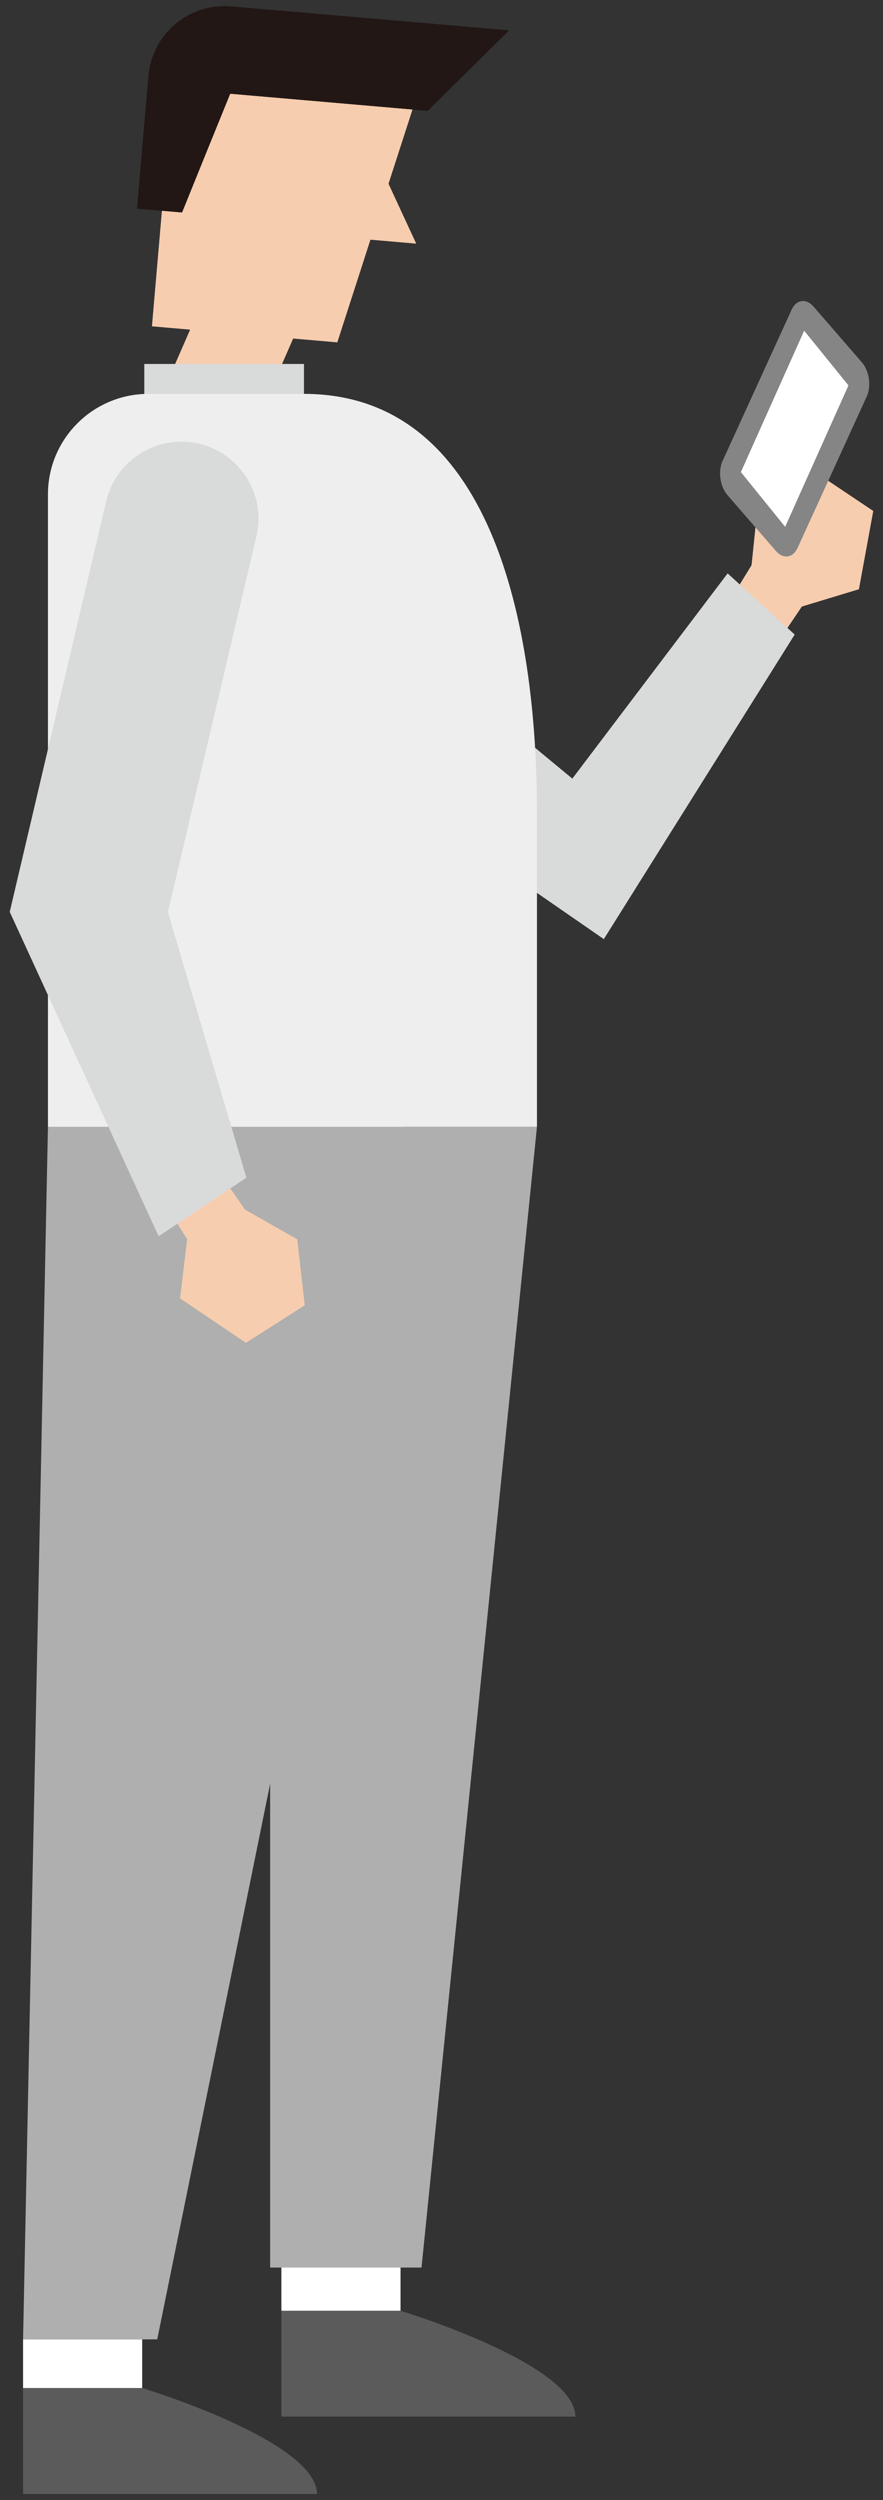 <?xml version="1.0" encoding="utf-8"?>
<!-- Generator: Adobe Illustrator 16.0.0, SVG Export Plug-In . SVG Version: 6.00 Build 0)  -->
<!DOCTYPE svg PUBLIC "-//W3C//DTD SVG 1.1//EN" "http://www.w3.org/Graphics/SVG/1.1/DTD/svg11.dtd">
<svg version="1.1" id="레이어_1" xmlns="http://www.w3.org/2000/svg" xmlns:xlink="http://www.w3.org/1999/xlink" x="0px"
	 y="0px" width="71px" height="201px" viewBox="0 0 71 201" enable-background="new 0 0 71 201" xml:space="preserve">
<rect x="0" y="0" width="71" height="201" fill="#333333" stroke="none"/>
<g>
	<g>
		<g>
			<g>
				<path fill="#5C5B5B" d="M1.855,191.983h9.577c0,0,14.054,4.257,14.054,8.517c-13.711,0-23.631,0-23.631,0V191.983z"/>
			</g>
		</g>
	</g>
	<g>
		<g>
			<g>
				<rect x="1.855" y="188.072" fill="#FFFFFF" width="9.577" height="3.911"/>
			</g>
		</g>
	</g>
	<g>
		<g>
			<g>
				<path fill="#5C5B5B" d="M22.626,185.772h9.579c0,0,14.059,4.257,14.059,8.511c-13.71,0-23.638,0-23.638,0V185.772z"/>
			</g>
		</g>
	</g>
	<g>
		<g>
			<g>
				<rect x="22.626" y="181.858" fill="#FFFFFF" width="9.579" height="3.914"/>
			</g>
		</g>
	</g>
	<g>
		<g>
			<g>
				<polygon fill="#F7CDAF" points="19.886,35.649 11.289,35.649 15.991,24.896 24.588,24.896 				"/>
			</g>
		</g>
	</g>
	<g>
		<g>
			<g>
				<polygon fill="#F7CDAF" points="57.577,50.098 60.431,45.436 60.926,40.636 65.552,37.954 70.217,41.079 69.064,47.372 
					64.476,48.763 61.519,53.15 				"/>
			</g>
		</g>
	</g>
	<g>
		<g>
			<g>
				<polygon fill="#F7CDAF" points="27.121,27.525 12.217,26.235 14.324,1.843 34.844,3.615 				"/>
			</g>
		</g>
	</g>
	<g>
		<g>
			<g>
				<polygon fill="#F7CDAF" points="30.835,13.897 33.468,19.589 28.043,19.118 				"/>
			</g>
		</g>
	</g>
	<g>
		<g>
			<g>
				<polygon fill="#D9DADA" points="17.231,38.754 46.019,62.597 58.507,46.097 63.899,51.014 48.552,75.5 10.255,49.013 				"/>
			</g>
		</g>
	</g>
	<g>
		<g>
			<g>
				<polygon fill="#AEAFAE" points="3.855,90.589 1.855,188.072 12.643,188.072 33.893,83.516 				"/>
			</g>
		</g>
	</g>
	<g>
		<g>
			<g>
				<polygon fill="#AEAFAE" points="21.721,90.589 21.721,182.299 33.893,182.299 43.176,90.589 				"/>
			</g>
		</g>
	</g>
	<g>
		<g>
			<g>
				<rect x="11.602" y="29.261" fill="#D9DADA" width="12.841" height="3.448"/>
			</g>
		</g>
	</g>
	<g>
		<g>
			<g>
				<path fill="#EEEEEF" d="M24.428,31.665h-0.912h-11.58c-4.458,0-8.08,3.62-8.08,8.079v50.845h19.66l0,0h19.66V78.036V65.342
					C43.176,49.948,39.433,31.665,24.428,31.665z"/>
			</g>
		</g>
	</g>
	<g>
		<g>
			<g>
				<g>
					<path d="M18.585,0.523c-3.378-0.292-6.353,2.206-6.643,5.583l-0.919,10.664l3.613,0.311l1.833-4.531l2.039-5.017l5.5,0.476
						l10.379,0.898l6.534-6.46L18.585,0.523z"/>
				</g>
			</g>
		</g>
		<g>
			<g>
				<g>
					<path fill="#221714" d="M18.585,0.523c-3.378-0.292-6.353,2.206-6.643,5.583l-0.919,10.664l3.613,0.311l1.833-4.531
						l2.039-5.017l5.5,0.476l10.379,0.898l6.534-6.46L18.585,0.523z"/>
				</g>
			</g>
		</g>
	</g>
	<g>
		<g>
			<g>
				<polygon fill="#F7CDAF" points="16.591,92.77 19.71,97.252 23.903,99.633 24.505,104.939 19.772,107.959 14.477,104.382 
					15.047,99.622 12.217,95.156 				"/>
			</g>
		</g>
	</g>
	<g>
		<g>
			<g>
				<path fill="#858585" d="M58.094,37.073c-0.373,0.815-0.196,2.04,0.391,2.72l3.901,4.501c0.584,0.682,1.378,0.571,1.748-0.25
					l5.563-12.178c0.373-0.817,0.199-2.044-0.389-2.726l-3.895-4.496c-0.593-0.68-1.379-0.565-1.759,0.251L58.094,37.073z"/>
			</g>
		</g>
	</g>
	<g>
		<g>
			<g>
				<path fill="#D9DADA" d="M8.519,40.369c0.754-3.339,4.079-5.464,7.419-4.712c3.341,0.758,5.448,4.043,4.694,7.387l-7.13,30.292
					l6.309,21.344l-7.055,4.708L0.783,73.312L8.519,40.369z"/>
			</g>
		</g>
	</g>
	<g>
		<g>
			<g>
				<polygon fill="#FFFFFF" points="59.572,37.954 63.133,42.354 68.222,30.986 64.661,26.586 				"/>
			</g>
		</g>
	</g>
</g>
</svg>
